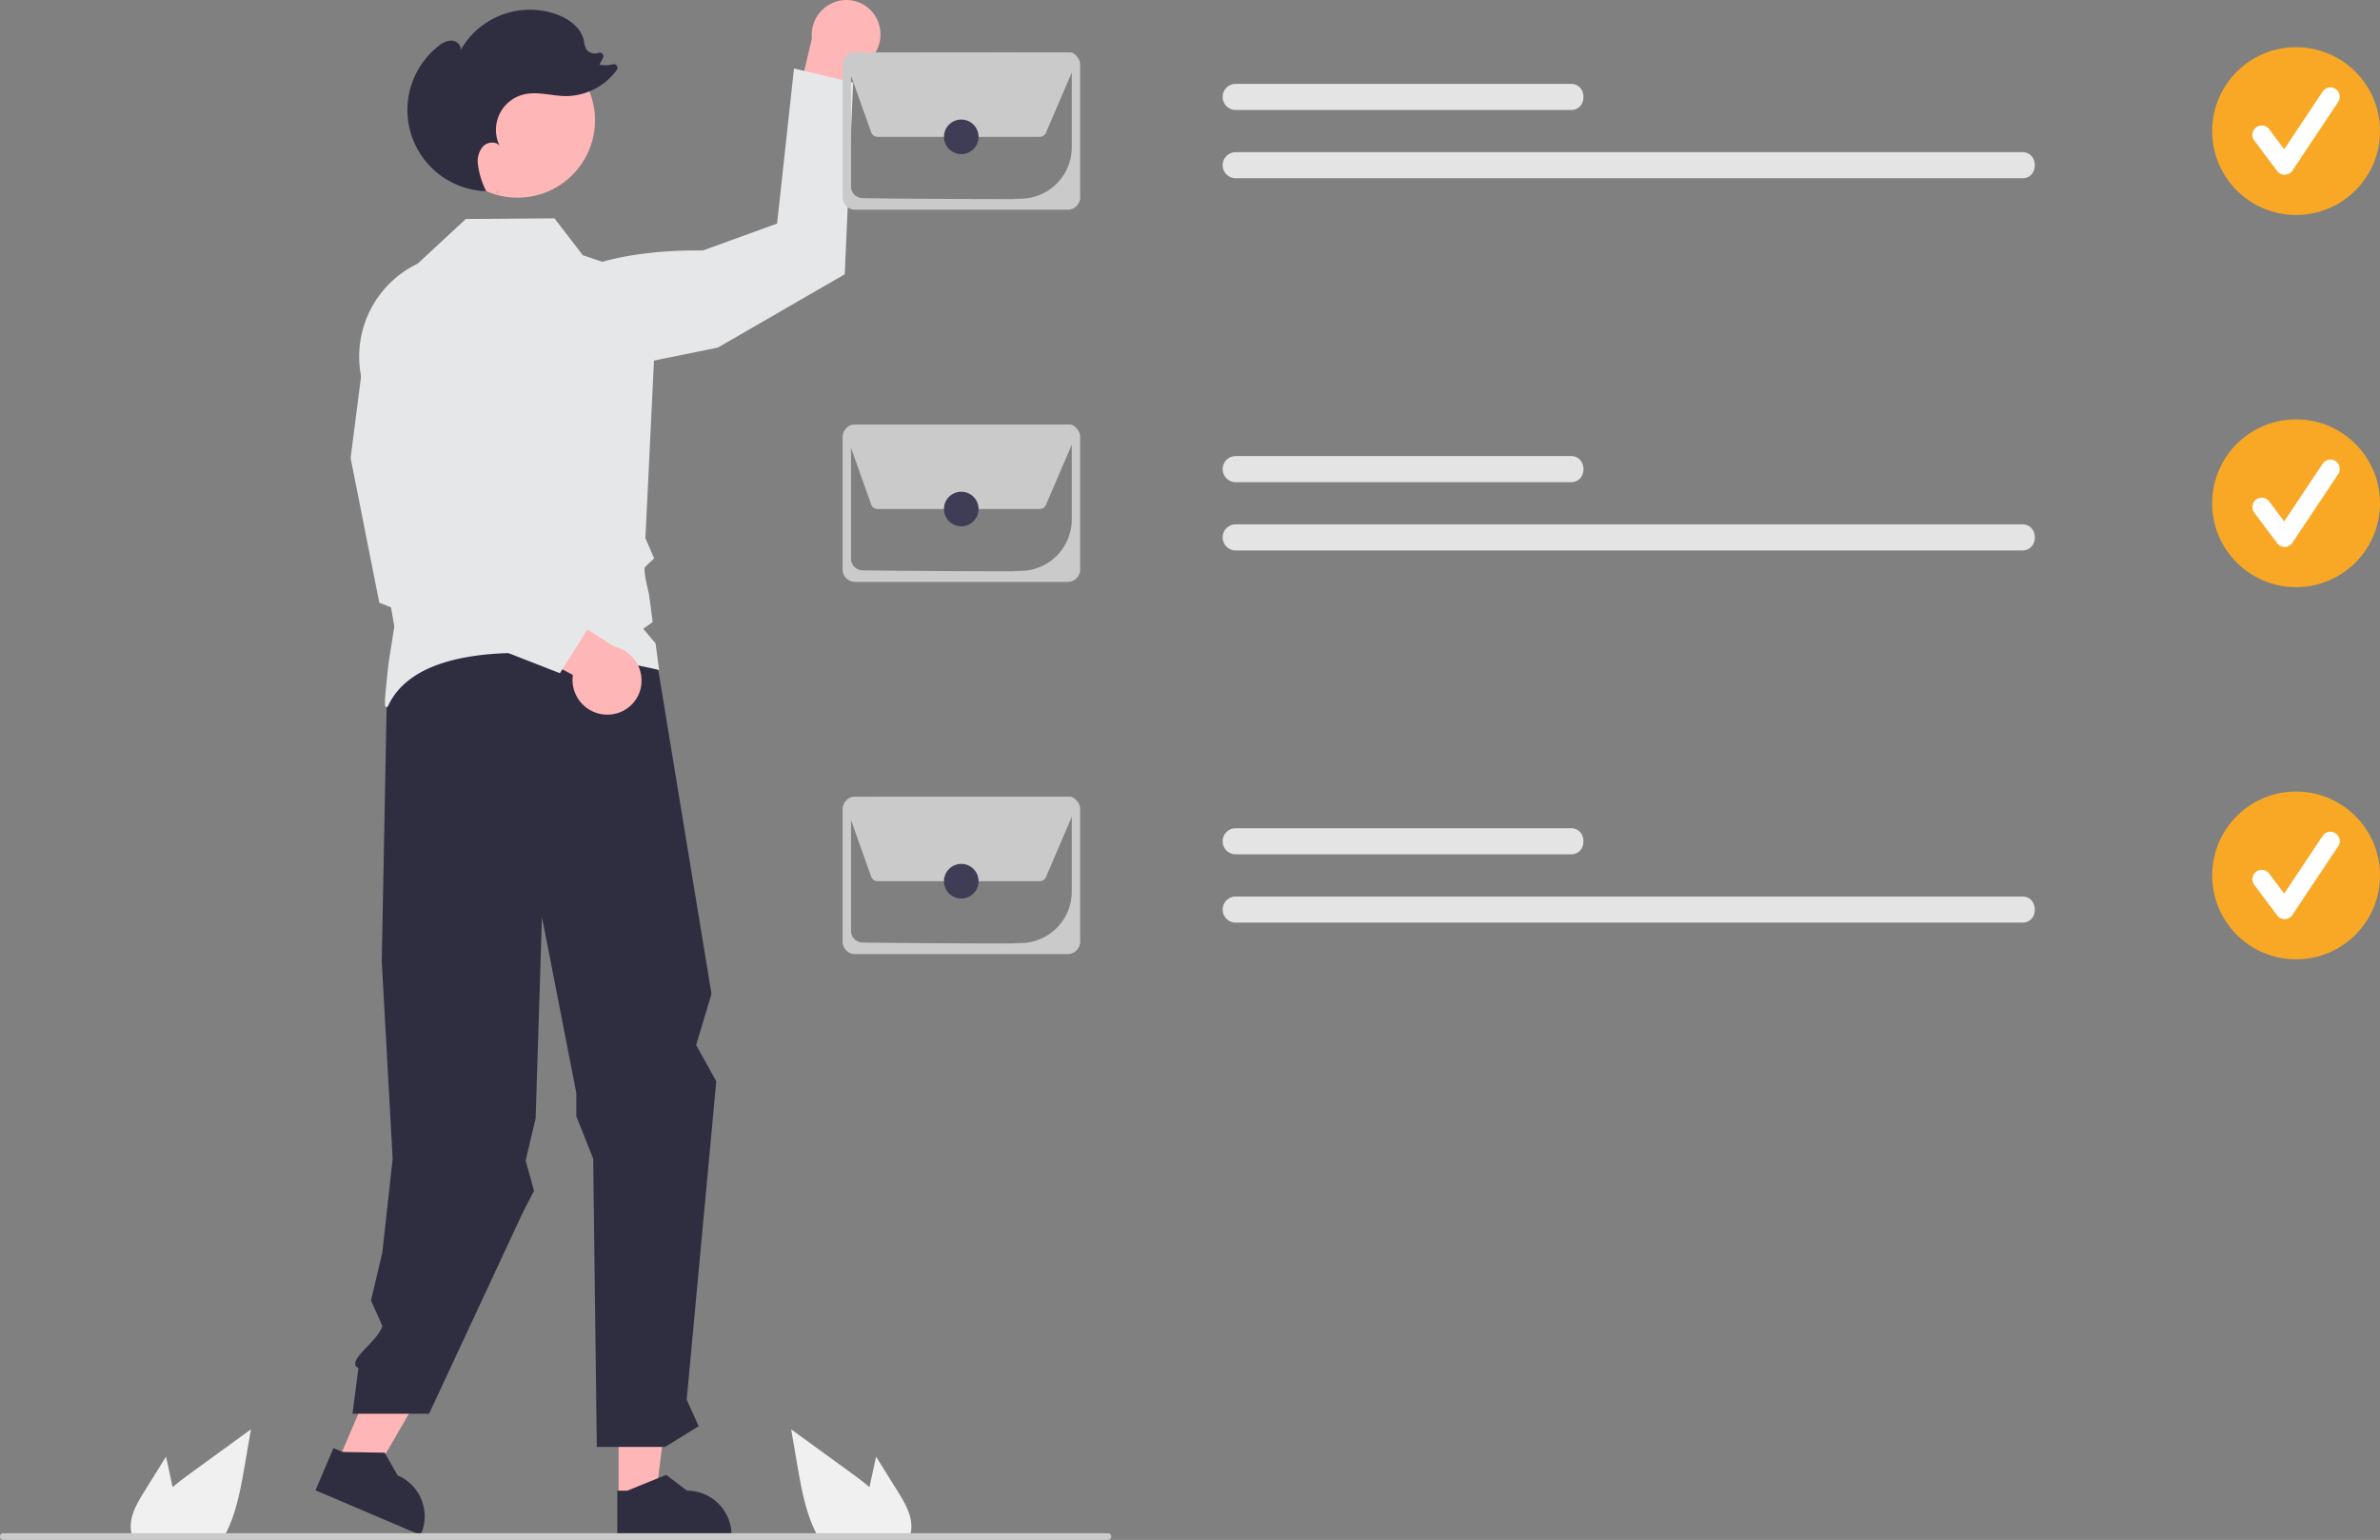 <svg xmlns="http://www.w3.org/2000/svg" id="eb632bcb-5a58-48fc-b081-410b289931b6" data-name="Layer 1" viewBox="0 0 844.037 546.23" class="injected-svg ClassicGrid__ImageFile-sc-td9pmq-4 fNAcXv grid_media" xmlns:xlink="http://www.w3.org/1999/xlink"><rect x="0" y="0" width="844.037" height="546.23" fill="#808080" stroke="none"/><path d="M489.512,184.959a12.334,12.334,0,0,1-7.269,15.697,12.118,12.118,0,0,1-2.065.569l-7.001,42.868-16.423-15.164,9.166-38.383a12.378,12.378,0,0,1,10.843-13.582,12.052,12.052,0,0,1,12.749,7.995Z" transform="translate(-177.981 -176.885)" fill="#ffb6b6"></path><path d="M368.31,282.093s12.746-16.841,59-16.38l26.254-9.539,6-55,21,5-3,68-45,26-59,12Z" transform="translate(-177.981 -176.885)" fill="#e6e7e8"></path><polygon points="119.255 519.834 131.372 524.997 157.055 480.719 139.172 473.099 119.255 519.834" fill="#ffb6b6"></polygon><polygon points="219.383 531.3 232.553 531.299 238.819 480.497 219.38 480.498 219.383 531.3" fill="#ffb6b6"></polygon><path d="M396.901,721.924l40.502-.002v-.512a15.765,15.765,0,0,0-15.764-15.764h-.001l-7.398-5.613-13.803,5.613-3.536 0Z" transform="translate(-177.981 -176.885)" fill="#2f2e41"></path><path d="M289.869,705.514l37.259,15.878.201-.471a15.765,15.765,0,0,0-8.322-20.683l-.001-0-4.605-8.064-14.899-.248-3.252-1.386Z" transform="translate(-177.981 -176.885)" fill="#2f2e41"></path><path d="M410.284,407.522l20.017,121.884-5.448,18.163,7.148,12.864L421.504,673.402l4.261,9.381L413.86,690.126h-24.226l-1.286-102.273-5.984-15.016v-8.276l-12.182-62.364-2.243,71.336-3.544,15.039,2.977,10.708-3.889,7.502L330.151,678.354H302.986l2.101-16.185h0c-4.867-2.464,7.307-9.666,8.477-14.995l-4-9,4-17,3.668-33.218-3.868-70.119,1.82-94.423L346.962,399.113Z" transform="translate(-177.981 -176.885)" fill="#2f2e41"></path><circle id="b6492e21-528b-49f6-adbd-cfab639933c4" data-name="ab6171fa-7d69-4734-b81c-8dff60f9761b" cx="183.556" cy="42.67" r="27.453" fill="#ffb6b6"></circle><path d="M315.074,427.707a.526.526,0,0,1-.144-.02c-.507-.142-.907-.253.922-16.069l1.974-12.501L315.898,388.079l-3.242-3.242,5.21-5.209-3.193-23.629-8.679-45.843a36.572,36.572,0,0,1,20.084-39.736L343.166,254.571l31.442-.235,10.06,13.077L411.281,276.453l-4.413,91.293,3.095,7.222-.265.24c-.021.019-2.083,1.883-3.009,2.909-.449.637.393,5.396,1.433,9.437l1.333,9.974-3.359,2.401,4.368,5.159,1.265,9.484-.713-.177c-.804-.2-80.487-19.583-95.391,12.896A.601.601,0,0,1,315.074,427.707Z" transform="translate(-177.981 -176.885)" fill="#e6e7e8"></path><path d="M354.515,245.663q-.176-.387-.351-.777c.045.001.089.008.134.009Z" transform="translate(-177.981 -176.885)" fill="#2f2e41"></path><path d="M333.322,193.351a7.641,7.641,0,0,1,4.787-2.069c1.775.057,3.575,1.661,3.208,3.398a28.211,28.211,0,0,1,33.95-12.73c4.412,1.557,8.739,4.671,9.752,9.238a8.32,8.32,0,0,0,1.048,3.41,3.893,3.893,0,0,0,4.143,1.05l.044-.013a1.297,1.297,0,0,1,1.567,1.831l-1.248,2.328a10.004,10.004,0,0,0,4.766-.101,1.296,1.296,0,0,1,1.376,2.017,22.589,22.589,0,0,1-18.012,9.258c-4.988-.03-10.027-1.75-14.882-.602a12.927,12.927,0,0,0-8.695,18.147c-1.491-1.631-4.374-1.245-5.9.354a8.091,8.091,0,0,0-1.767,6.191,28.726,28.726,0,0,0,2.949,9.642,28.826,28.826,0,0,1-17.088-51.349Z" transform="translate(-177.981 -176.885)" fill="#2f2e41"></path><path d="M496.381,705.964l-7.71-12.39-1.54,7.08c-.27,1.24-.54,2.5-.79,3.75-2.19-1.87-4.52-3.6-6.8-5.26q-10.5-7.62-20.99-15.26l2.19,12.7c1.35,7.82,2.76,15.8,6.1,22.95.37.81.77,1.61,1.2,2.39h32.54a10.488,10.488,0,0,0,.54-2.24.775.775,0,0,0,.01-.15C501.641,714.684,498.961,710.114,496.381,705.964Z" transform="translate(-177.981 -176.885)" fill="#f0f0f0"></path><path d="M229.151,705.964l7.71-12.39,1.54,7.08c.27,1.24.54,2.5.79,3.75,2.19-1.87,4.52-3.6,6.8-5.26q10.5-7.62,20.99-15.26l-2.19,12.7c-1.35,7.82-2.76,15.8-6.1,22.95-.37.81-.77,1.61-1.2,2.39h-32.54a10.487,10.487,0,0,1-.54-2.24.774.774,0,0,1-.01-.15C223.891,714.684,226.571,710.114,229.151,705.964Z" transform="translate(-177.981 -176.885)" fill="#f0f0f0"></path><path d="M570.922,723.115h-391.75a1.191,1.191,0,1,1,0-2.381h391.75a1.191,1.191,0,0,1,0,2.381Z" transform="translate(-177.981 -176.885)" fill="#cacaca"></path><path d="M735.035,215.9H616.212a4.629,4.629,0,0,1,0-9.259H735.035C741.006,206.558,741.065,215.984,735.035,215.9Z" transform="translate(-177.981 -176.885)" fill="#e4e4e4"></path><path d="M895.103,240.117H616.212a4.629,4.629,0,0,1,0-9.259H895.103C901.073,230.774,901.133,240.201,895.103,240.117Z" transform="translate(-177.981 -176.885)" fill="#e4e4e4"></path><circle cx="814.278" cy="46.494" r="29.759" fill="#f9a826"></circle><path d="M988.2,238.867a3.309,3.309,0,0,1-2.648-1.324l-8.119-10.825a3.31,3.31,0,1,1,5.296-3.972L988.041,229.827l13.642-20.463a3.31,3.31,0,1,1,5.509,3.673L990.954,237.393a3.312,3.312,0,0,1-2.663,1.473C988.261,238.867,988.23,238.867,988.2,238.867Z" transform="translate(-177.981 -176.885)" fill="#fff"></path><path d="M556.611,195.476h-75.368a4.446,4.446,0,0,0-4.441,4.441v46.924a4.446,4.446,0,0,0,4.441,4.441h75.368a4.446,4.446,0,0,0,4.441-4.441V199.917A4.446,4.446,0,0,0,556.611,195.476Zm1.458,33.706A18.258,18.258,0,0,1,540.118,247.368c-7.647.1,4.231.138-4.992.138-21.091,0-43.083-.202-51.288-.332a4.138,4.138,0,0,1-4.052-4.121v-43.133a1.462,1.462,0,0,1,1.457-1.461h75.365a1.462,1.462,0,0,1,1.461,1.457Z" transform="translate(-177.981 -176.885)" fill="#cacaca"></path><path d="M546.668,225.424H489.246a2.468,2.468,0,0,1-2.32-1.636L478.057,198.907a2.463,2.463,0,0,1,2.316-3.29l77.013-.137h.003a2.463,2.463,0,0,1,2.264,3.433l-.134-.057.134.057L548.932,223.931A2.46,2.46,0,0,1,546.668,225.424Z" transform="translate(-177.981 -176.885)" fill="#cacaca"></path><circle cx="340.902" cy="48.539" r="6.136" fill="#3f3d56"></circle><path d="M735.035,347.917H616.212a4.629,4.629,0,0,1,0-9.259H735.035C741.006,338.575,741.065,348.001,735.035,347.917Z" transform="translate(-177.981 -176.885)" fill="#e4e4e4"></path><path d="M895.103,372.134H616.212a4.629,4.629,0,0,1,0-9.259H895.103C901.073,362.792,901.133,372.218,895.103,372.134Z" transform="translate(-177.981 -176.885)" fill="#e4e4e4"></path><circle cx="814.278" cy="178.511" r="29.759" fill="#f9a826"></circle><path d="M988.2,370.884a3.309,3.309,0,0,1-2.648-1.324l-8.119-10.825a3.31,3.31,0,1,1,5.296-3.972l5.312,7.082,13.642-20.463a3.31,3.31,0,1,1,5.509,3.673L990.954,369.41a3.312,3.312,0,0,1-2.663,1.473C988.261,370.884,988.23,370.884,988.2,370.884Z" transform="translate(-177.981 -176.885)" fill="#fff"></path><path d="M556.611,327.493h-75.368a4.446,4.446,0,0,0-4.441,4.441V378.858a4.446,4.446,0,0,0,4.441,4.441h75.368a4.446,4.446,0,0,0,4.441-4.441V331.934A4.446,4.446,0,0,0,556.611,327.493Zm1.458,33.706a18.258,18.258,0,0,1-17.95,18.186c-7.647.1,4.231.138-4.992.138-21.091,0-43.083-.202-51.288-.332a4.138,4.138,0,0,1-4.052-4.121v-43.133a1.462,1.462,0,0,1,1.457-1.461h75.365a1.462,1.462,0,0,1,1.461,1.457Z" transform="translate(-177.981 -176.885)" fill="#cacaca"></path><path d="M546.668,357.441H489.246a2.468,2.468,0,0,1-2.32-1.636l-8.869-24.881a2.463,2.463,0,0,1,2.316-3.29l77.013-.137h.003a2.463,2.463,0,0,1,2.264,3.433l-.134-.057.134.057L548.932,355.949A2.46,2.46,0,0,1,546.668,357.441Z" transform="translate(-177.981 -176.885)" fill="#cacaca"></path><circle cx="340.902" cy="180.556" r="6.136" fill="#3f3d56"></circle><path d="M735.035,479.934H616.212a4.629,4.629,0,0,1,0-9.259H735.035C741.006,470.592,741.065,480.019,735.035,479.934Z" transform="translate(-177.981 -176.885)" fill="#e4e4e4"></path><path d="M895.103,504.151H616.212a4.629,4.629,0,0,1,0-9.259H895.103C901.073,494.809,901.133,504.235,895.103,504.151Z" transform="translate(-177.981 -176.885)" fill="#e4e4e4"></path><circle cx="814.278" cy="310.528" r="29.759" fill="#f9a826"></circle><path d="M988.2,502.902a3.309,3.309,0,0,1-2.648-1.324L977.433,490.752a3.31,3.31,0,1,1,5.296-3.972l5.312,7.082,13.642-20.463a3.31,3.31,0,1,1,5.509,3.673L990.954,501.427a3.312,3.312,0,0,1-2.663,1.473C988.261,502.901,988.23,502.902,988.2,502.902Z" transform="translate(-177.981 -176.885)" fill="#fff"></path><path d="M556.611,459.51h-75.368a4.446,4.446,0,0,0-4.441,4.441v46.924a4.446,4.446,0,0,0,4.441,4.441h75.368a4.446,4.446,0,0,0,4.441-4.441V463.951A4.446,4.446,0,0,0,556.611,459.51Zm1.458,33.706a18.258,18.258,0,0,1-17.95,18.186c-7.647.1,4.231.138-4.992.138-21.091,0-43.083-.202-51.288-.332a4.138,4.138,0,0,1-4.052-4.121v-43.133a1.462,1.462,0,0,1,1.457-1.461h75.365a1.462,1.462,0,0,1,1.461,1.457Z" transform="translate(-177.981 -176.885)" fill="#cacaca"></path><path d="M546.668,489.459H489.246a2.468,2.468,0,0,1-2.32-1.636l-8.869-24.881a2.463,2.463,0,0,1,2.316-3.29l77.013-.137h.003a2.463,2.463,0,0,1,2.264,3.433l-.134-.057.134.057L548.932,487.966A2.46,2.46,0,0,1,546.668,489.459Z" transform="translate(-177.981 -176.885)" fill="#cacaca"></path><circle cx="340.902" cy="312.574" r="6.136" fill="#3f3d56"></circle><path d="M393.545,430.378a12.334,12.334,0,0,1-12.518-11.94,12.118,12.118,0,0,1,.127-2.138l-38.326-20.441,19.647-10.661,33.383,21.046a12.378,12.378,0,0,1,9.364,14.641,12.052,12.052,0,0,1-11.676,9.493Z" transform="translate(-177.981 -176.885)" fill="#ffb6b6"></path><path d="M376.548,415.686l-64.047-25.002L302.319,339.358l3.781-29.511a30.201,30.201,0,0,1,34.624-26l.215.034.122.18c.489.722,11.786,18.179-3.417,61.491l.562,27.526,50.365,23.51Z" transform="translate(-177.981 -176.885)" fill="#e6e7e8"></path></svg>